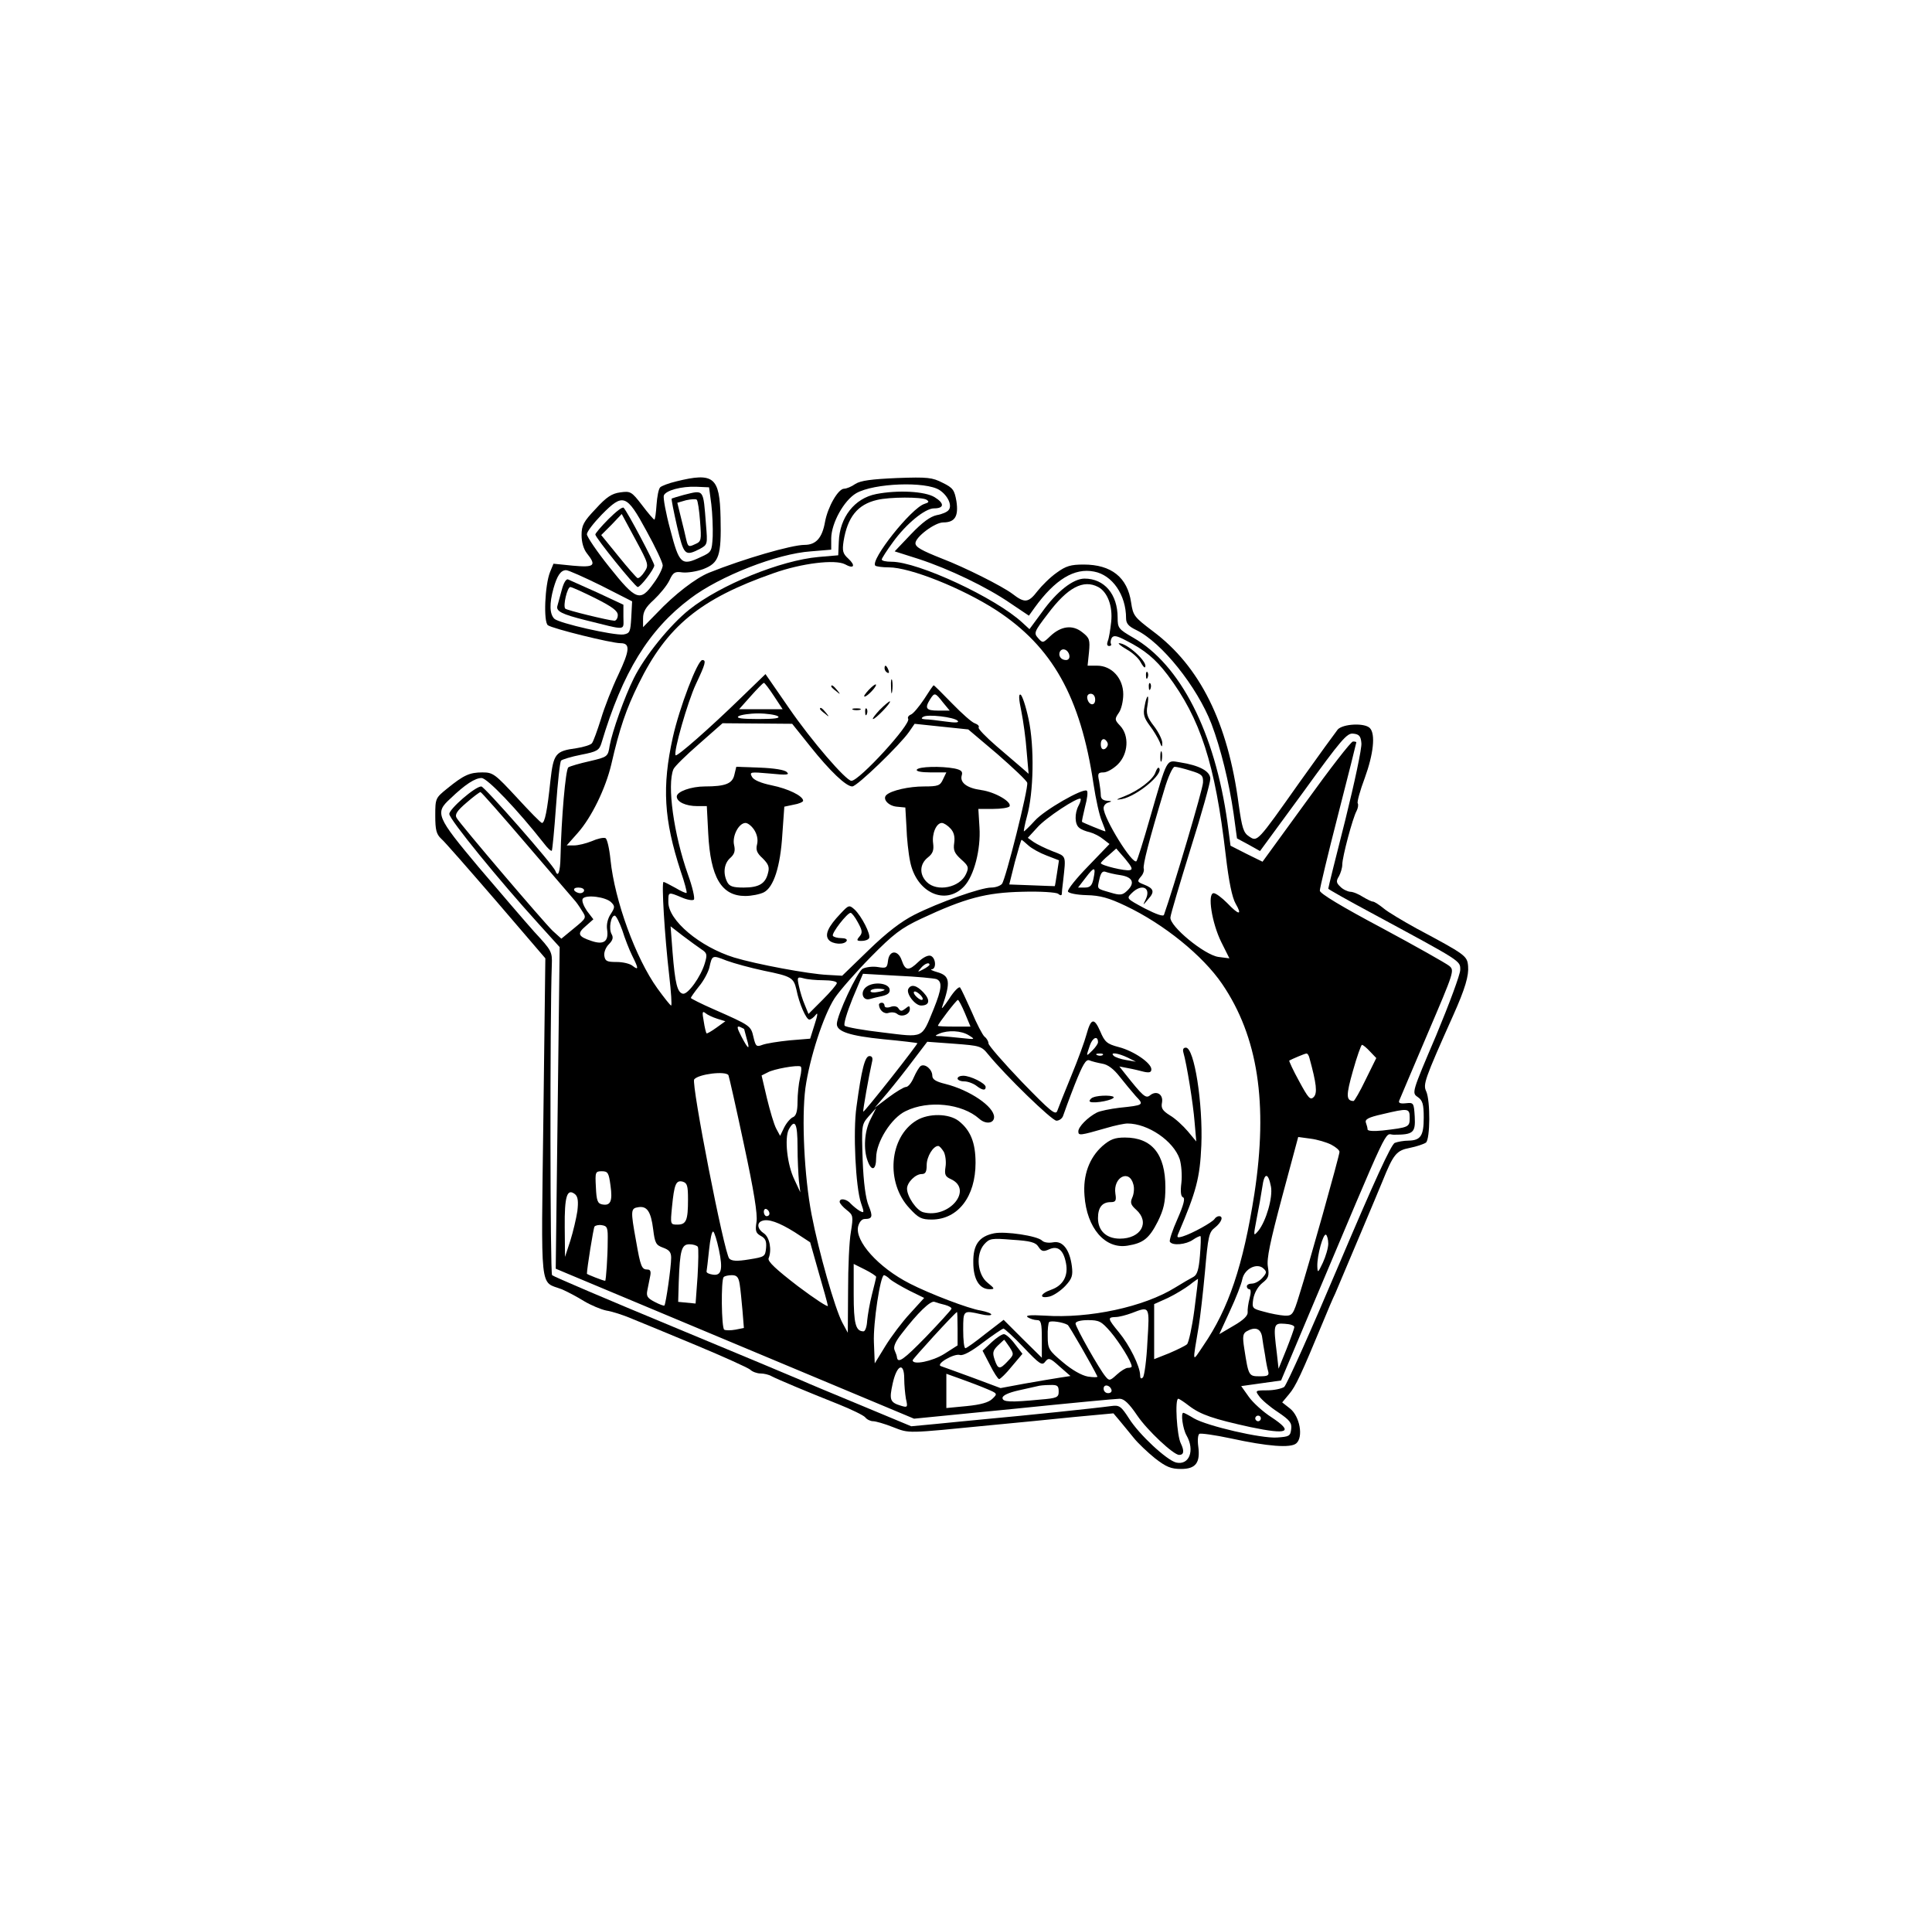 <?xml version="1.0" standalone="no"?>
<!DOCTYPE svg PUBLIC "-//W3C//DTD SVG 20010904//EN"
 "http://www.w3.org/TR/2001/REC-SVG-20010904/DTD/svg10.dtd">
<svg version="1.0" xmlns="http://www.w3.org/2000/svg"
 width="688pt" height="686pt" viewBox="0 0 688 686"
 preserveAspectRatio="xMidYMid meet">

<g transform="translate(0,686) scale(0.1,-0.1)"
fill="#000000" stroke="none">
<path d="M2408 5146 c-26 -6 -52 -16 -57 -21 -6 -6 -11 -34 -13 -62 -2 -29 -5
-53 -8 -53 -3 1 -23 24 -44 52 -37 48 -41 50 -77 45 -30 -4 -49 -16 -88 -59
-43 -45 -50 -59 -50 -93 0 -25 7 -50 19 -65 35 -44 27 -51 -50 -44 l-69 7 -12
-29 c-19 -47 -24 -178 -8 -190 16 -12 226 -64 259 -64 35 0 33 -25 -8 -112
-22 -46 -50 -117 -62 -158 -13 -41 -27 -80 -32 -86 -4 -6 -30 -14 -56 -18 -74
-10 -81 -19 -92 -116 -11 -106 -20 -150 -30 -150 -4 0 -44 41 -89 90 -78 84
-85 90 -123 90 -46 0 -67 -10 -125 -57 -42 -34 -43 -35 -43 -97 0 -51 4 -66
21 -82 12 -10 100 -111 196 -222 l175 -204 -7 -566 c-8 -636 -14 -582 65 -612
19 -8 55 -27 79 -42 25 -15 61 -30 80 -34 20 -3 61 -16 91 -29 30 -12 134 -55
230 -95 96 -40 182 -79 191 -86 8 -8 25 -14 37 -14 12 0 30 -4 40 -10 21 -11
128 -56 239 -100 45 -18 88 -39 94 -46 6 -8 19 -14 28 -14 9 0 41 -9 71 -21
60 -23 44 -23 350 7 85 8 218 21 295 29 l140 13 22 -26 c12 -15 35 -42 50 -61
15 -19 50 -52 76 -73 40 -31 57 -38 93 -38 52 0 69 22 61 81 -3 22 -1 41 4 44
4 3 55 -4 111 -16 133 -29 214 -35 234 -18 26 22 13 96 -22 124 l-28 22 25 30
c23 27 43 70 121 258 16 39 35 84 43 100 33 78 151 357 168 399 39 97 50 110
97 119 25 5 51 14 58 19 15 13 16 148 1 182 -12 25 -7 41 96 271 43 96 56 142
53 175 -3 37 -9 41 -183 134 -49 27 -103 59 -118 72 -16 13 -33 24 -38 24 -5
0 -21 8 -36 17 -14 9 -34 18 -45 18 -10 1 -27 9 -36 19 -14 13 -14 20 -4 36 6
11 12 30 12 42 0 27 37 166 51 191 5 10 7 22 4 27 -3 4 8 45 25 90 31 85 39
157 18 178 -19 19 -95 15 -114 -5 -8 -10 -69 -94 -136 -188 -152 -215 -150
-213 -180 -193 -20 13 -25 30 -37 114 -38 291 -138 492 -306 617 -66 50 -70
55 -77 102 -13 89 -70 135 -169 135 -46 0 -63 -5 -96 -29 -23 -16 -53 -46 -68
-65 -33 -43 -46 -44 -90 -10 -36 27 -169 94 -250 125 -73 29 -95 41 -95 55 0
22 69 74 99 74 41 0 55 21 47 75 -7 40 -12 48 -49 66 -37 19 -53 21 -163 17
-91 -4 -129 -9 -148 -21 -14 -10 -32 -17 -40 -17 -21 0 -58 -64 -68 -118 -10
-57 -32 -82 -73 -82 -46 0 -218 -50 -340 -99 -47 -19 -123 -77 -187 -145 l-48
-49 0 31 c0 24 9 40 39 67 21 20 46 50 55 69 13 28 19 32 46 28 17 -2 51 3 75
12 56 22 64 47 61 183 -3 145 -24 162 -158 129z m938 -31 c29 -19 46 -55 32
-71 -5 -7 -24 -15 -42 -18 -23 -5 -51 -25 -92 -68 l-58 -61 85 -27 c110 -36
243 -100 326 -157 l67 -45 20 28 c73 101 142 143 212 129 65 -12 114 -83 114
-166 0 -19 9 -29 36 -42 91 -44 217 -202 268 -334 33 -87 63 -209 79 -320 l12
-88 41 -22 41 -23 154 210 c136 188 156 211 178 208 21 -2 27 -9 29 -34 2 -17
-24 -139 -57 -272 -34 -133 -61 -243 -61 -246 0 -2 69 -41 153 -86 324 -175
317 -170 317 -203 0 -16 -39 -121 -86 -234 -87 -204 -87 -204 -65 -219 17 -12
21 -25 21 -73 0 -65 -11 -81 -54 -82 -17 0 -39 -4 -49 -8 -13 -5 -74 -139
-198 -431 -99 -234 -187 -431 -196 -438 -9 -6 -36 -12 -60 -12 -43 0 -44 -1
-29 -21 8 -12 37 -37 66 -56 43 -29 51 -39 48 -61 -3 -25 -7 -27 -50 -30 -57
-4 -249 41 -296 68 -18 11 -35 20 -38 20 -10 0 -2 -57 11 -80 31 -54 10 -108
-37 -97 -34 9 -131 99 -167 156 -29 45 -35 49 -64 45 -58 -8 -320 -35 -432
-45 -60 -6 -148 -14 -195 -19 l-85 -8 -180 75 c-99 41 -193 80 -210 88 -16 7
-221 93 -455 190 -234 97 -429 180 -434 185 -7 7 -8 908 -1 1104 2 48 -1 52
-62 118 -34 38 -123 142 -198 230 -151 180 -157 194 -102 244 54 52 89 74 112
74 20 0 128 -113 223 -234 12 -16 24 -27 27 -25 2 3 9 74 15 159 6 85 14 158
18 162 4 4 36 14 72 21 57 11 64 16 72 42 75 251 168 403 316 514 105 80 310
160 430 168 l72 6 0 41 c1 54 45 134 89 160 63 36 248 43 297 11z m-813 -50
c4 -33 6 -85 5 -115 -3 -53 -4 -56 -42 -73 -69 -33 -77 -26 -109 97 -16 59
-26 114 -23 122 7 18 62 33 116 31 l45 -2 8 -60z m-231 -95 c32 -58 58 -113
58 -123 0 -10 -14 -39 -32 -63 -48 -68 -63 -62 -158 57 -44 55 -80 108 -80
117 0 9 24 40 53 70 76 77 88 73 159 -58z m-161 -195 l110 -56 -3 -57 c-3 -52
-5 -57 -28 -61 -35 -4 -229 40 -246 56 -17 17 -18 54 -3 108 13 46 26 65 45
65 8 0 64 -25 125 -55z"/>
<path d="M3120 5101 c-77 -15 -130 -83 -133 -170 l-2 -48 -70 -6 c-135 -12
-349 -99 -460 -187 -69 -55 -159 -166 -198 -245 -33 -66 -77 -190 -86 -240 -6
-39 -7 -40 -71 -55 -36 -8 -70 -18 -76 -22 -10 -7 -25 -182 -28 -320 -1 -52
-9 -74 -18 -49 -8 22 -253 301 -264 301 -22 0 -114 -80 -114 -98 0 -19 179
-238 317 -390 l76 -84 -7 -573 -7 -572 38 -16 c21 -9 308 -129 638 -267 l600
-251 355 35 c195 20 365 36 377 36 16 0 34 -17 63 -60 36 -53 129 -140 149
-140 17 0 19 14 6 41 -14 27 -22 159 -9 159 3 0 20 -11 38 -25 42 -32 87 -47
219 -76 134 -28 155 -18 75 35 -30 19 -67 53 -81 73 l-27 38 71 10 71 10 99
235 c299 708 267 640 302 640 70 0 78 7 75 64 -3 50 -4 51 -32 48 -20 -2 -27
1 -23 10 3 7 48 114 101 238 94 220 96 225 77 241 -11 9 -119 70 -240 135
-143 76 -221 123 -221 133 0 9 29 130 65 270 36 140 65 256 65 258 0 2 -6 3
-12 3 -7 0 -82 -97 -167 -215 l-155 -213 -57 28 -57 29 -11 83 c-45 322 -168
562 -336 658 -52 30 -55 34 -55 71 0 83 -47 139 -118 139 -40 0 -99 -46 -151
-119 l-45 -61 -25 23 c-96 89 -372 217 -466 217 -19 0 -35 3 -35 8 0 4 18 32
40 62 47 65 114 120 146 120 37 0 38 18 2 40 -35 21 -131 26 -208 11z m179
-20 c11 -7 9 -10 -7 -15 -47 -15 -194 -200 -175 -220 4 -3 25 -6 48 -6 76 0
261 -74 382 -152 200 -130 301 -309 347 -619 8 -53 21 -113 30 -133 8 -20 14
-36 12 -36 -4 0 -80 31 -83 34 -1 1 4 25 11 54 8 29 11 54 6 57 -15 9 -151
-69 -185 -107 -19 -21 -37 -38 -39 -38 -1 0 3 24 11 53 24 85 27 248 6 346
-10 47 -23 86 -29 88 -7 2 -6 -16 3 -59 7 -35 16 -99 19 -143 l7 -80 -24 21
c-13 11 -54 46 -91 78 -37 32 -66 62 -63 66 3 5 -3 11 -14 15 -10 3 -46 35
-80 70 -35 36 -64 65 -66 65 -2 0 -17 -22 -34 -49 -18 -27 -39 -52 -47 -55 -8
-3 -13 -10 -10 -15 12 -18 -174 -221 -202 -221 -19 0 -142 142 -223 260 l-83
120 -91 -88 c-106 -103 -224 -207 -229 -201 -9 10 43 191 72 253 34 72 38 86
23 86 -17 0 -82 -171 -105 -275 -39 -176 -32 -293 28 -477 14 -40 23 -75 21
-77 -2 -2 -20 6 -40 18 -20 11 -39 21 -42 21 -8 0 4 -194 20 -332 7 -60 10
-108 7 -108 -3 0 -25 28 -49 61 -77 107 -152 312 -167 458 -4 40 -12 75 -18
77 -7 3 -29 -2 -49 -11 -20 -8 -48 -15 -63 -15 l-26 0 39 44 c50 56 100 160
120 245 29 127 53 197 97 286 101 206 220 303 480 394 101 36 220 50 255 32
32 -18 39 -5 12 20 -20 18 -22 28 -17 62 14 86 50 131 119 147 45 11 159 11
176 1z m612 -311 c33 -18 52 -68 46 -124 -3 -28 -8 -59 -12 -68 -4 -11 -3 -18
5 -18 6 0 9 4 6 8 -2 4 -1 14 3 21 7 10 18 8 52 -10 65 -33 103 -64 147 -122
117 -156 169 -315 207 -642 11 -95 23 -151 35 -172 25 -43 12 -42 -30 2 -19
19 -40 35 -48 35 -23 0 -7 -105 27 -174 l29 -58 -39 5 c-50 7 -175 110 -171
141 1 12 34 122 72 245 39 123 70 235 70 248 0 27 -38 48 -109 59 -49 8 -43
18 -106 -199 -23 -81 -45 -150 -48 -153 -14 -14 -117 153 -117 189 0 9 8 18
18 20 13 4 11 5 -5 6 -15 1 -23 7 -23 20 0 10 -3 33 -6 50 -6 27 -4 31 16 31
12 0 35 13 51 29 37 37 41 102 8 137 -20 21 -20 24 -5 46 9 12 16 42 16 66 0
57 -41 102 -93 102 l-34 0 5 48 c4 44 2 51 -24 71 -35 28 -76 22 -114 -14 -26
-25 -27 -25 -43 -7 -16 18 -15 22 34 86 71 95 127 124 180 96z m-103 -243 c2
-10 -3 -17 -12 -17 -18 0 -29 16 -21 31 9 14 29 6 33 -14z m-1052 -145 l31
-47 -78 0 -77 0 41 46 c23 26 44 47 47 48 3 0 19 -21 36 -47z m602 -23 l24
-29 -41 0 c-43 0 -49 8 -29 40 16 25 18 25 46 -11z m542 10 c0 -24 -23 -21
-28 4 -2 10 3 17 12 17 10 0 16 -9 16 -21z m-1130 -59 c10 -7 -11 -10 -70 -10
-59 0 -80 3 -70 10 8 5 40 10 70 10 30 0 62 -5 70 -10z m640 -16 c7 -7 -7 -8
-42 -3 -29 4 -62 8 -73 8 -14 1 -16 4 -7 9 15 10 109 -1 122 -14z m-525 -91
c71 -89 128 -143 150 -143 17 0 170 148 202 194 l20 29 95 -10 96 -10 104 -88
c56 -49 104 -94 106 -102 5 -19 -77 -345 -90 -360 -6 -7 -23 -13 -38 -13 -37
0 -187 -53 -274 -97 -47 -24 -97 -62 -163 -126 l-94 -91 -52 3 c-67 3 -254 38
-333 62 -122 38 -234 132 -234 197 0 37 -1 37 47 17 20 -9 40 -12 44 -8 4 5
-5 45 -21 89 -51 144 -75 319 -52 375 4 10 45 50 91 90 l84 74 124 -1 124 -1
64 -80z m1060 7 c0 -7 -6 -15 -12 -17 -8 -3 -13 4 -13 17 0 13 5 20 13 18 6
-3 12 -11 12 -18z m295 -94 c40 -12 45 -17 44 -42 0 -22 -106 -378 -139 -471
-2 -7 -26 1 -69 23 -65 35 -65 35 -46 54 36 36 70 20 50 -22 -11 -23 -11 -23
9 1 24 26 20 38 -16 52 -23 9 -24 11 -11 27 9 9 13 23 11 29 -4 12 18 99 73
281 13 45 30 82 37 82 7 0 32 -6 57 -14z m-2364 -263 c87 -102 164 -191 169
-197 6 -6 18 -23 27 -38 17 -26 17 -26 -28 -63 l-45 -37 -31 28 c-34 33 -328
378 -342 402 -7 12 1 25 35 54 24 21 47 38 50 38 3 0 77 -84 165 -187z m1965
139 c-15 -28 -14 -67 2 -79 6 -6 24 -13 38 -16 15 -4 36 -15 48 -25 l22 -17
-76 -79 c-42 -43 -74 -83 -72 -90 2 -6 30 -12 66 -13 49 -1 80 -10 139 -38
137 -65 275 -177 344 -278 128 -188 164 -426 115 -747 -40 -256 -92 -410 -182
-541 -41 -61 -39 -67 -16 71 5 30 15 117 22 193 11 125 14 140 35 156 24 19
32 41 15 41 -6 0 -13 -5 -16 -10 -8 -12 -80 -52 -113 -62 -20 -6 -22 -4 -16
10 64 150 77 198 82 314 6 149 -25 348 -55 348 -9 0 -12 -6 -9 -17 12 -41 35
-183 40 -248 l6 -69 -30 36 c-17 20 -45 46 -64 57 -27 17 -32 26 -28 46 5 29
-20 44 -43 25 -15 -12 -25 -3 -90 79 l-19 24 31 -6 c17 -3 42 -9 57 -13 19 -4
26 -2 26 9 0 22 -62 65 -116 79 -42 11 -50 18 -66 56 -22 50 -33 47 -49 -11
-6 -23 -30 -89 -54 -147 -24 -58 -46 -114 -50 -125 -6 -17 -24 -2 -126 103
-65 68 -119 130 -119 137 0 7 -6 18 -14 24 -7 6 -28 46 -46 89 -19 42 -37 81
-41 86 -4 5 -22 -13 -39 -40 -18 -27 -29 -40 -25 -29 31 90 28 111 -18 124
-18 5 -26 10 -19 10 17 1 15 41 -4 48 -9 3 -26 -5 -43 -21 -35 -34 -47 -33
-60 5 -13 38 -45 37 -49 -3 -3 -24 -6 -26 -36 -21 -18 3 -42 0 -54 -6 -19 -10
-92 -166 -92 -197 0 -27 47 -42 165 -54 66 -6 121 -13 122 -14 1 -1 -41 -57
-94 -124 -53 -67 -97 -121 -99 -120 -2 3 20 128 31 176 4 15 1 22 -9 22 -16 0
-28 -47 -46 -180 -13 -88 -3 -288 16 -343 12 -35 12 -37 -5 -28 -10 6 -23 17
-31 25 -14 17 -40 22 -40 7 0 -5 11 -18 25 -29 23 -18 24 -22 15 -78 -6 -33
-10 -126 -10 -209 l-1 -150 -20 37 c-26 50 -83 249 -109 384 -26 135 -36 342
-22 450 15 107 64 258 104 320 18 27 76 93 128 146 82 83 108 103 180 137 158
74 232 93 360 96 66 2 120 -2 128 -7 6 -6 12 -7 13 -2 0 5 2 27 5 49 10 91 12
85 -37 104 -26 10 -56 25 -68 33 l-21 15 33 36 c30 35 146 111 155 103 2 -2
-1 -13 -7 -24z m-179 -142 c12 -11 41 -27 65 -36 l44 -17 -7 -46 c-4 -25 -7
-46 -8 -46 0 0 -37 1 -82 3 l-80 3 20 80 c12 43 22 79 24 79 1 0 12 -9 24 -20z
m361 -88 c-16 -4 -103 17 -103 25 0 2 12 15 28 28 l27 24 32 -37 c24 -29 28
-38 16 -40z m-129 -30 c-5 -25 -12 -32 -31 -32 l-24 0 27 35 c31 41 37 40 28
-3z m97 12 c44 -7 52 -29 21 -57 -15 -14 -24 -15 -57 -5 -51 15 -48 11 -40 48
5 22 11 30 22 26 8 -3 32 -9 54 -12z m-1911 -54 c0 -5 -6 -10 -14 -10 -8 0
-18 5 -21 10 -3 6 3 10 14 10 12 0 21 -4 21 -10z m97 -43 c13 -13 13 -18 -2
-41 -11 -16 -16 -38 -13 -56 6 -42 -12 -55 -56 -40 -48 16 -52 26 -20 53 l27
24 -23 30 c-12 18 -19 36 -15 43 10 16 83 7 102 -13z m39 -99 c9 -29 25 -70
35 -90 23 -46 24 -54 2 -37 -9 8 -35 14 -57 14 -35 0 -41 3 -44 22 -2 12 5 30
16 41 14 14 17 24 10 36 -11 19 -3 66 11 66 5 0 17 -24 27 -52z m282 -68 c20
-13 21 -19 12 -49 -14 -48 -60 -112 -78 -109 -20 4 -28 36 -37 148 l-7 92 44
-34 c24 -18 54 -40 66 -48z m222 -76 c99 -20 106 -25 116 -67 10 -51 35 -107
46 -107 6 0 16 8 23 17 8 11 7 -1 -4 -34 l-16 -51 -73 -6 c-40 -4 -84 -11 -97
-16 -21 -8 -24 -6 -32 28 -9 40 -11 41 -140 98 -46 20 -83 39 -83 41 0 2 13
21 29 41 17 20 33 51 37 67 10 45 10 45 61 25 27 -10 86 -26 133 -36z m590 21
c0 -2 -10 -10 -22 -16 -21 -11 -22 -11 -9 4 13 16 31 23 31 12z m25 -51 c21
-9 19 -34 -10 -106 -44 -107 -33 -102 -181 -84 -70 8 -131 19 -136 24 -5 5 8
47 28 97 l37 88 123 -7 c68 -3 130 -9 139 -12z m-402 -4 c26 0 47 -4 47 -10 0
-5 -23 -32 -51 -60 l-50 -50 -13 32 c-8 18 -17 48 -21 67 -7 32 -6 34 16 28
13 -4 45 -7 72 -7z m503 -117 l20 -48 -58 0 c-32 0 -58 1 -58 3 0 6 65 91 71
92 3 0 14 -21 25 -47z m-882 -20 l29 -9 -32 -23 c-18 -13 -34 -22 -35 -20 -2
2 -7 22 -10 43 -6 32 -5 38 6 29 7 -6 26 -15 42 -20z m96 -37 c0 0 4 -16 9
-34 13 -43 6 -40 -19 8 -16 31 -17 38 -5 34 8 -4 15 -7 15 -8z m800 -22 c24
-15 23 -15 -24 -10 -27 3 -61 6 -75 7 -23 0 -24 1 -6 9 31 13 78 11 105 -6z
m460 -25 c0 -5 -9 -18 -20 -29 -23 -23 -23 -23 -9 18 10 29 29 36 29 11z
m-391 -43 c62 -76 227 -236 243 -236 10 0 21 8 24 18 3 9 21 59 41 110 29 73
40 91 52 87 9 -4 30 -9 46 -12 20 -3 41 -19 62 -46 18 -23 44 -54 58 -70 30
-31 28 -32 -59 -41 -32 -4 -68 -11 -80 -17 -33 -17 -66 -51 -66 -67 0 -16 6
-15 100 12 30 9 64 16 75 16 73 0 164 -62 186 -127 6 -20 9 -57 6 -84 -4 -32
-2 -49 6 -52 8 -3 2 -27 -20 -77 -18 -40 -30 -77 -27 -81 9 -15 58 -10 82 7
13 9 25 14 27 13 2 -2 1 -34 -2 -70 -4 -49 -10 -68 -23 -75 -10 -5 -39 -22
-65 -38 -111 -69 -306 -111 -465 -100 -52 3 -70 1 -60 -6 8 -5 23 -10 33 -10
14 0 17 -10 17 -67 l0 -67 -68 67 -68 68 -65 -50 c-35 -28 -67 -51 -71 -51 -5
0 -8 29 -8 65 0 71 0 70 63 56 20 -5 37 -5 37 -1 0 4 -17 10 -37 14 -42 6
-183 60 -253 96 -112 57 -197 152 -184 204 4 15 13 26 23 26 28 0 30 9 14 48
-10 24 -18 81 -21 162 -4 124 -4 126 21 155 l27 30 -20 -40 c-22 -42 -26 -108
-10 -149 14 -38 30 -32 30 12 0 56 54 142 105 166 81 40 201 27 262 -27 23
-21 53 -17 53 6 0 37 -86 96 -174 118 -33 8 -46 16 -46 29 0 22 -25 44 -41 35
-6 -4 -17 -23 -25 -41 -8 -19 -20 -34 -28 -34 -7 0 -35 -17 -62 -37 l-49 -37
46 54 c25 30 67 83 93 118 l48 63 96 -7 c91 -7 97 -8 121 -38z m1360 10 l22
-23 -38 -77 c-20 -42 -40 -76 -43 -76 -27 1 -27 20 -2 108 14 50 29 92 32 92
4 0 17 -11 29 -24z m-952 -12 c-3 -3 -12 -4 -19 -1 -8 3 -5 6 6 6 11 1 17 -2
13 -5z m88 -9 l30 -15 -35 6 c-19 3 -39 10 -44 15 -15 14 15 10 49 -6z m648
-2 c25 -91 29 -125 15 -139 -12 -12 -19 -4 -52 57 -21 38 -36 71 -35 73 9 5
55 25 61 25 4 1 9 -7 11 -16z m-1814 -70 c-5 -21 -9 -60 -9 -86 0 -33 -5 -49
-15 -54 -9 -3 -23 -19 -32 -36 l-15 -31 -14 26 c-8 15 -22 63 -33 108 l-19 81
22 11 c21 12 105 27 117 21 4 -2 3 -20 -2 -40z m-255 9 c2 -4 27 -114 55 -246
36 -167 49 -249 45 -276 -5 -32 -3 -40 15 -50 17 -9 21 -19 19 -43 -3 -31 -5
-32 -61 -41 -42 -7 -61 -6 -70 3 -18 18 -136 623 -125 638 15 19 112 31 122
15z m2426 -152 c0 -33 -3 -34 -97 -45 -31 -3 -53 -2 -53 4 0 5 -3 16 -6 24 -4
12 9 19 58 30 93 22 98 22 98 -13z m-2180 -102 c0 -46 3 -101 5 -123 l5 -40
-21 45 c-26 53 -36 148 -20 179 22 40 31 21 31 -61z m1900 7 c17 -9 30 -20 30
-26 0 -13 -111 -409 -143 -509 -22 -72 -25 -75 -53 -74 -16 1 -49 7 -73 14
-42 11 -43 12 -38 46 4 21 16 43 32 56 23 18 25 26 20 58 -5 28 8 89 51 250
l57 212 44 -6 c24 -3 57 -13 73 -21z m-2566 -146 c8 -56 0 -73 -30 -67 -16 3
-20 14 -22 61 -3 54 -2 57 21 57 22 0 25 -6 31 -51z m2352 -4 c7 -38 -17 -122
-45 -157 -18 -21 -18 -20 -6 43 7 35 16 85 20 112 7 53 21 54 31 2z m-2076
-45 c0 -75 -6 -90 -38 -90 -25 0 -25 1 -19 63 8 81 14 96 38 90 16 -5 19 -14
19 -63z m-394 -42 c-4 -26 -15 -73 -25 -105 l-19 -58 -1 106 c-1 110 8 140 37
117 10 -9 12 -25 8 -60z m270 -65 c6 -49 10 -56 35 -65 22 -8 29 -16 29 -36 0
-34 -19 -164 -24 -170 -2 -2 -18 4 -35 13 -25 13 -30 20 -26 40 3 14 7 36 10
50 4 18 1 25 -9 25 -21 0 -25 10 -41 102 -20 109 -19 116 8 120 31 5 45 -15
53 -79z m414 56 c0 -5 -4 -9 -10 -9 -5 0 -10 7 -10 16 0 8 5 12 10 9 6 -3 10
-10 10 -16z m90 -66 l55 -36 30 -106 c17 -58 32 -112 33 -120 2 -7 -46 24
-107 70 -78 60 -108 88 -104 99 12 29 4 75 -17 89 -23 15 -26 37 -7 44 22 9
61 -5 117 -40z m-666 -33 c0 -53 -6 -140 -9 -140 -7 0 -65 23 -65 25 0 18 23
162 27 168 3 4 15 7 26 5 20 -3 22 -9 21 -58z m396 -29 c15 -71 9 -94 -22 -89
-13 2 -22 6 -22 11 1 4 5 39 9 77 4 38 10 68 15 65 4 -2 13 -31 20 -64z m2170
21 c0 -15 -9 -45 -19 -67 -18 -38 -19 -38 -20 -13 -1 38 21 118 31 112 4 -3 8
-17 8 -32z m-2245 -11 c3 -6 2 -53 -1 -106 l-7 -96 -31 3 -31 3 2 70 c4 114
10 135 38 135 13 0 26 -4 30 -9z m635 -107 c0 -3 -7 -32 -15 -63 -8 -31 -15
-73 -17 -93 -1 -21 -7 -38 -13 -38 -28 0 -35 27 -35 132 l0 108 40 -20 c22
-11 40 -23 40 -26z m1375 -4 c-10 -11 -26 -20 -37 -20 -10 0 -18 -4 -18 -10 0
-5 4 -10 9 -10 6 0 6 -13 1 -32 -5 -18 -8 -41 -7 -50 1 -12 -15 -28 -50 -48
l-51 -30 38 83 c21 45 41 96 44 113 8 37 52 59 75 38 13 -12 12 -16 -4 -34z
m-1861 -22 c3 -18 7 -61 10 -94 l5 -62 -30 -6 c-17 -3 -35 -3 -40 0 -10 6 -12
177 -2 187 3 4 17 7 29 7 18 0 24 -7 28 -32z m535 18 c9 -8 40 -26 69 -41 l53
-26 -50 -55 c-28 -30 -67 -82 -88 -116 l-38 -62 -3 75 c-3 68 23 239 36 239 3
0 13 -6 21 -14z m1084 -111 c-8 -60 -20 -115 -26 -121 -7 -6 -36 -20 -64 -32
l-53 -21 0 98 0 98 49 22 c27 13 61 34 77 46 16 13 30 22 30 22 1 -1 -5 -51
-13 -112z m-887 19 c14 -4 24 -10 22 -14 -2 -5 -43 -50 -91 -100 -79 -81 -100
-96 -103 -72 0 4 -4 15 -8 24 -6 12 2 31 25 60 56 73 103 119 117 113 8 -3 25
-8 38 -11z m720 -131 c-3 -65 -11 -122 -16 -127 -7 -7 -10 -3 -10 9 -1 31 -37
105 -75 151 -41 50 -42 54 -12 55 12 0 38 7 57 14 65 25 64 27 56 -102z m-676
47 l0 -60 -47 -30 c-43 -27 -113 -41 -113 -23 0 5 148 167 158 172 1 0 2 -26
2 -59z m392 13 c5 -2 90 -150 106 -184 1 -3 -14 -3 -34 0 -22 4 -56 23 -89 51
-50 42 -54 48 -54 91 -1 25 2 49 5 52 6 6 49 0 66 -10z m153 -25 c32 -38 75
-107 75 -123 0 -3 -6 -5 -14 -5 -7 0 -25 -11 -39 -24 -24 -22 -27 -23 -40 -7
-21 24 -107 176 -107 189 0 7 18 12 44 12 40 0 48 -4 81 -42z m654 17 c0 -5
-13 -41 -28 -79 l-28 -69 -6 54 c-13 104 -12 109 28 106 19 -1 35 -6 34 -12z
m-964 -72 c57 -60 66 -66 77 -51 12 15 17 14 51 -17 l39 -34 -39 -6 c-21 -3
-77 -13 -124 -21 l-86 -16 -99 37 c-54 20 -105 38 -113 41 -21 7 46 46 67 40
11 -4 42 13 82 44 36 27 69 49 73 50 4 0 37 -30 72 -67z m849 40 c2 -16 7 -46
11 -68 3 -22 8 -48 11 -57 4 -15 -1 -18 -30 -18 -39 0 -40 1 -55 98 -7 44 -5
54 8 62 30 17 49 11 55 -17z m-1274 -152 c0 -21 3 -53 6 -71 7 -30 6 -32 -17
-25 -40 12 -43 21 -30 80 15 67 41 77 41 16z m294 -36 c38 -16 39 -17 20 -35
-13 -13 -41 -21 -91 -26 l-73 -7 0 61 0 61 53 -19 c28 -10 70 -26 91 -35z
m256 -9 c0 -21 -5 -24 -67 -29 -104 -10 -133 -9 -133 6 0 9 22 19 58 27 31 7
62 14 67 15 6 2 25 4 43 4 27 1 32 -2 32 -23z m188 6 c2 -7 -3 -12 -12 -12 -9
0 -16 7 -16 16 0 17 22 14 28 -4z m532 -102 c0 -5 -4 -10 -10 -10 -5 0 -10 5
-10 10 0 6 5 10 10 10 6 0 10 -4 10 -10z"/>
<path d="M3150 4481 c0 -6 4 -13 10 -16 6 -3 7 1 4 9 -7 18 -14 21 -14 7z"/>
<path d="M3173 4415 c0 -22 2 -30 4 -17 2 12 2 30 0 40 -3 9 -5 -1 -4 -23z"/>
<path d="M3093 4403 c-12 -13 -19 -23 -14 -23 10 0 46 39 40 43 -2 2 -14 -7
-26 -20z"/>
<path d="M2960 4416 c0 -2 8 -10 18 -17 15 -13 16 -12 3 4 -13 16 -21 21 -21
13z"/>
<path d="M3133 4333 c-17 -18 -28 -33 -24 -33 9 0 66 59 60 63 -2 1 -18 -12
-36 -30z"/>
<path d="M2920 4336 c0 -2 8 -10 18 -17 15 -13 16 -12 3 4 -13 16 -21 21 -21
13z"/>
<path d="M3038 4333 c6 -2 18 -2 25 0 6 3 1 5 -13 5 -14 0 -19 -2 -12 -5z"/>
<path d="M3081 4324 c0 -11 3 -14 6 -6 3 7 2 16 -1 19 -3 4 -6 -2 -5 -13z"/>
<path d="M4012 4548 c20 -11 42 -31 49 -44 7 -13 14 -22 16 -20 15 15 -62 86
-92 86 -5 0 6 -10 27 -22z"/>
<path d="M4081 4454 c0 -11 3 -14 6 -6 3 7 2 16 -1 19 -3 4 -6 -2 -5 -13z"/>
<path d="M4091 4414 c0 -11 3 -14 6 -6 3 7 2 16 -1 19 -3 4 -6 -2 -5 -13z"/>
<path d="M4076 4345 c-6 -28 -2 -41 18 -68 14 -18 29 -44 35 -57 8 -21 10 -22
10 -5 0 11 -13 38 -29 59 -25 32 -29 46 -24 73 3 18 4 33 1 33 -3 0 -8 -16
-11 -35z"/>
<path d="M4132 4165 c0 -16 2 -22 5 -12 2 9 2 23 0 30 -3 6 -5 -1 -5 -18z"/>
<path d="M4115 4111 c-8 -26 -60 -66 -111 -86 -31 -12 -33 -14 -9 -10 55 11
152 92 132 111 -3 3 -8 -4 -12 -15z"/>
<path d="M2615 4101 c-7 -31 -32 -41 -105 -41 -48 0 -100 -18 -100 -36 0 -19
32 -34 73 -34 l34 0 5 -97 c8 -157 47 -223 132 -223 22 0 52 6 66 13 35 18 59
91 66 207 l7 98 33 7 c19 3 34 10 34 14 0 17 -53 43 -112 55 -39 8 -64 19 -70
30 -10 18 -6 18 63 12 60 -6 72 -5 61 5 -7 8 -45 14 -96 16 l-84 3 -7 -29z
m71 -196 c10 -16 14 -34 10 -51 -5 -20 -1 -31 20 -50 20 -20 25 -31 19 -52 -9
-38 -32 -52 -87 -52 -37 0 -50 4 -58 19 -16 31 -12 66 10 86 16 14 19 26 14
47 -7 32 17 78 41 78 8 0 22 -11 31 -25z"/>
<path d="M3265 4120 c-4 -6 15 -10 49 -10 l56 0 -12 -25 c-10 -22 -17 -25 -68
-25 -53 0 -115 -14 -133 -30 -16 -14 6 -39 36 -42 l31 -3 4 -70 c1 -38 7 -94
13 -122 22 -112 127 -159 193 -88 35 38 59 131 54 209 l-4 66 52 0 c29 0 55 4
59 9 9 16 -51 51 -100 58 -52 7 -78 27 -70 53 4 13 -2 19 -26 24 -48 9 -127 7
-134 -4z m120 -210 c12 -13 16 -29 13 -51 -4 -26 1 -37 24 -58 27 -24 29 -29
18 -53 -22 -48 -103 -65 -140 -28 -27 27 -25 64 4 87 18 14 22 26 19 50 -5 34
11 73 31 73 7 0 21 -9 31 -20z"/>
<path d="M2993 3607 c-44 -46 -57 -75 -42 -93 13 -16 55 -19 64 -4 3 6 -5 10
-19 10 -14 0 -27 4 -30 8 -6 9 51 82 63 82 4 0 16 -15 26 -34 16 -29 17 -37 6
-50 -12 -14 -10 -16 7 -16 12 0 24 4 27 10 7 12 -27 79 -52 102 -19 17 -21 16
-50 -15z"/>
<path d="M3086 3347 c-24 -17 -15 -51 11 -44 10 3 31 8 46 11 20 5 27 12 25
24 -4 22 -56 28 -82 9z m64 -11 c0 -2 -11 -6 -25 -8 -14 -3 -25 -1 -25 3 0 5
11 9 25 9 14 0 25 -2 25 -4z"/>
<path d="M3235 3340 c-10 -16 23 -60 45 -60 30 0 34 19 9 46 -24 26 -44 31
-54 14z m45 -25 c7 -8 8 -15 2 -15 -5 0 -15 7 -22 15 -7 8 -8 15 -2 15 5 0 15
-7 22 -15z"/>
<path d="M3130 3283 c1 -20 19 -35 35 -29 10 3 23 2 30 -4 16 -13 45 -2 45 17
0 13 -3 13 -16 2 -13 -10 -17 -10 -24 0 -4 8 -16 11 -29 6 -12 -4 -21 -2 -21
4 0 6 -4 11 -10 11 -5 0 -10 -3 -10 -7z"/>
<path d="M3410 3020 c0 -5 10 -10 23 -10 13 0 32 -7 43 -15 22 -17 34 -19 34
-5 0 13 -54 40 -80 40 -11 0 -20 -4 -20 -10z"/>
<path d="M3893 2953 c-7 -2 -13 -9 -13 -13 0 -11 71 -1 85 11 10 10 -51 11
-72 2z"/>
<path d="M3264 2871 c-98 -59 -111 -222 -25 -313 32 -35 43 -40 80 -40 93 1
155 82 155 202 0 72 -18 116 -60 149 -35 27 -107 28 -150 2z m97 -112 c6 -12
9 -36 6 -54 -4 -27 -1 -34 19 -43 81 -37 -6 -142 -98 -118 -24 6 -58 56 -58
84 0 22 30 52 52 52 14 0 18 8 18 32 0 30 23 68 41 68 5 0 13 -10 20 -21z"/>
<path d="M3926 2780 c-47 -42 -70 -104 -64 -177 8 -115 73 -191 153 -178 56 9
77 25 108 86 21 43 27 68 27 122 0 118 -48 177 -144 177 -36 0 -52 -6 -80 -30z
m110 -137 c4 -13 2 -34 -4 -47 -8 -18 -5 -26 14 -43 50 -45 17 -103 -58 -103
-48 0 -78 28 -78 73 0 38 15 57 45 57 18 0 21 5 17 30 -9 59 50 89 64 33z"/>
<path d="M3540 2469 c-54 -11 -75 -41 -74 -104 0 -60 22 -95 58 -95 19 0 19 2
-7 23 -37 29 -43 102 -12 137 19 21 26 22 100 16 64 -4 83 -9 93 -25 11 -17
18 -18 38 -9 31 14 51 -2 60 -49 9 -45 -10 -80 -53 -95 -40 -14 -44 -33 -5
-24 15 4 40 21 56 38 24 26 27 37 23 70 -8 60 -33 91 -66 85 -16 -3 -33 -1
-40 6 -17 17 -131 34 -171 26z"/>
<path d="M3531 2081 l-32 -30 26 -50 c14 -28 29 -51 33 -51 4 0 25 20 45 45
l38 45 -27 35 c-14 19 -32 35 -39 35 -7 0 -27 -13 -44 -29z m64 -17 c16 -25
16 -27 -6 -50 -29 -31 -35 -30 -47 5 -8 24 -7 32 11 50 12 11 22 21 23 21 1 0
9 -12 19 -26z"/>
<path d="M2435 5098 c-22 -6 -41 -12 -43 -13 -2 -1 7 -46 19 -99 24 -103 28
-107 80 -81 29 16 29 16 23 88 -10 128 -6 123 -79 105z m58 -94 c5 -68 5 -72
-19 -82 -21 -10 -24 -9 -30 16 -3 15 -12 51 -19 79 l-13 53 31 9 c18 4 35 5
38 2 4 -3 9 -38 12 -77z"/>
<path d="M2167 5012 c-26 -26 -47 -51 -47 -55 0 -11 142 -187 151 -187 10 0
59 64 59 77 0 10 -96 192 -109 205 -4 5 -28 -14 -54 -40z m128 -188 c-9 -14
-20 -24 -25 -22 -4 2 -35 37 -68 78 l-61 75 37 37 36 38 49 -91 c47 -87 48
-91 32 -115z"/>
<path d="M2000 4758 c-6 -23 -13 -48 -15 -55 -6 -19 16 -30 100 -51 150 -37
135 -39 135 11 l0 44 -92 43 c-51 23 -98 44 -105 47 -7 3 -16 -12 -23 -39z
m120 -28 c60 -30 80 -45 80 -60 0 -11 -6 -20 -12 -20 -21 1 -169 37 -175 43
-9 9 7 77 18 77 5 0 45 -18 89 -40z"/>
</g>
</svg>
